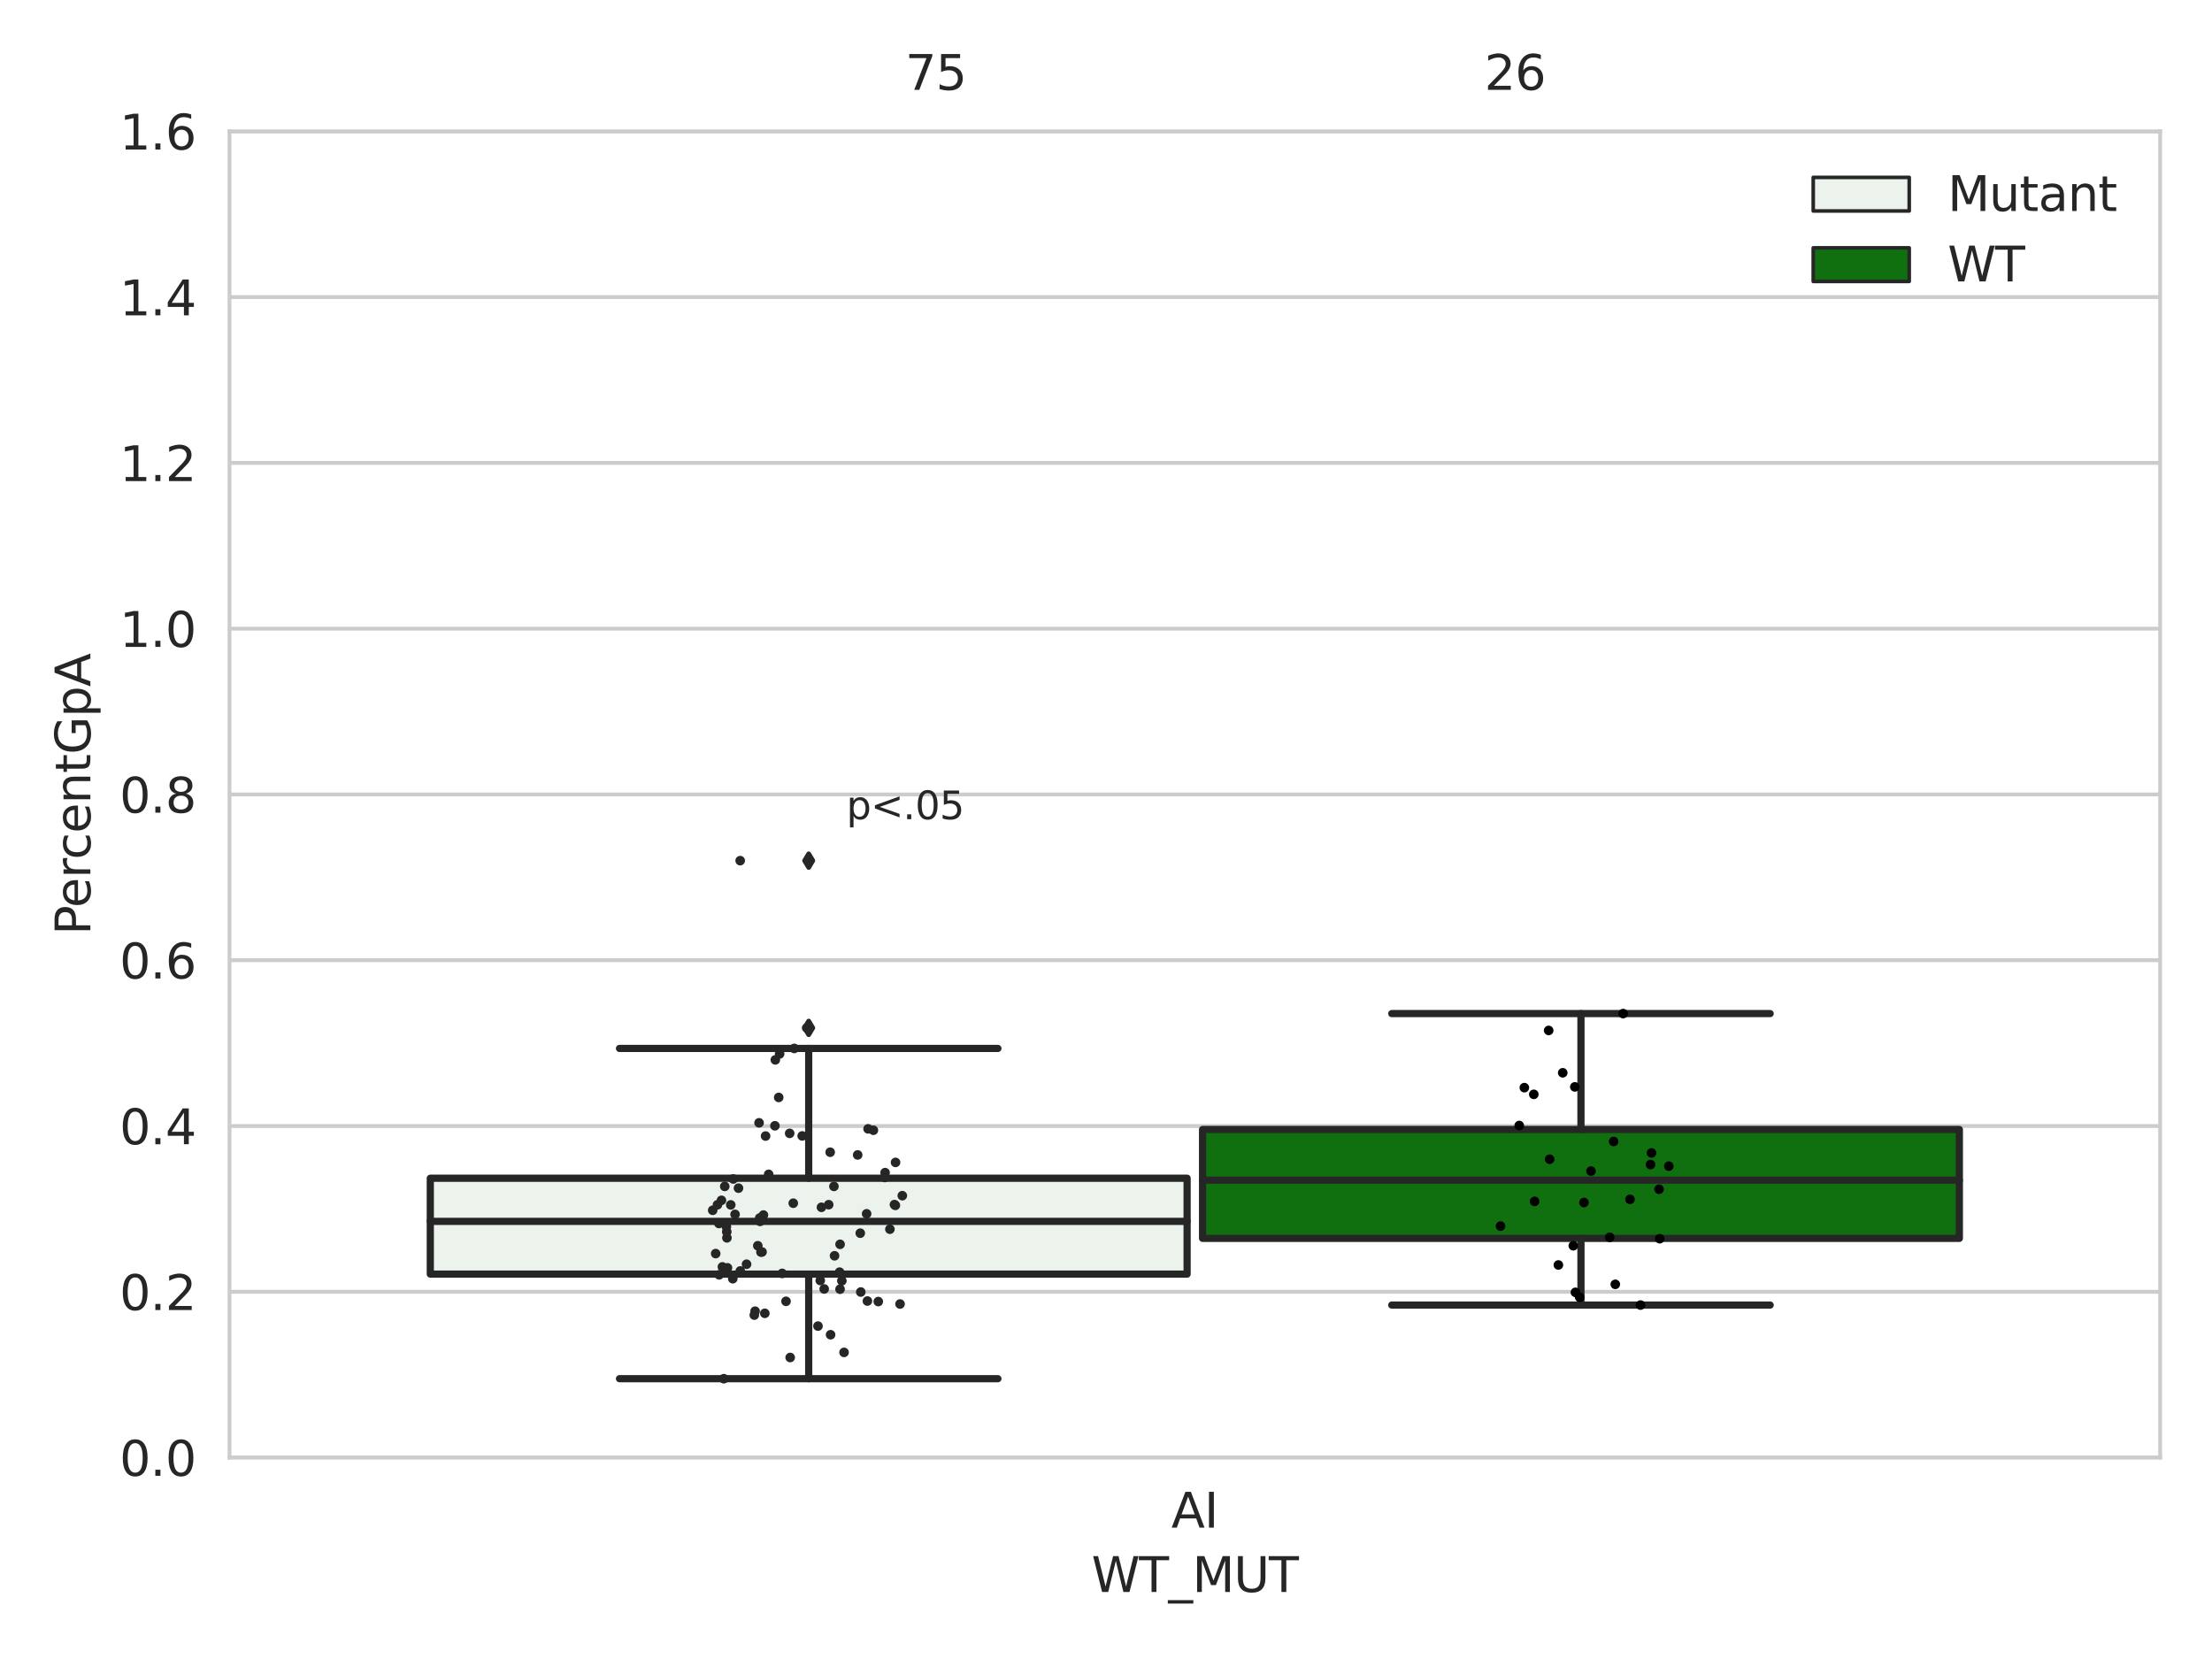 <?xml version="1.0" encoding="utf-8" standalone="no"?>
<!DOCTYPE svg PUBLIC "-//W3C//DTD SVG 1.1//EN"
  "http://www.w3.org/Graphics/SVG/1.1/DTD/svg11.dtd">
<svg xmlns:xlink="http://www.w3.org/1999/xlink" width="460.8pt" height="345.6pt" viewBox="0 0 460.8 345.6" xmlns="http://www.w3.org/2000/svg" version="1.1">
 <defs>
  <style type="text/css">*{stroke-linejoin: round; stroke-linecap: butt}</style>
 </defs>
 <g id="figure_1">
  <g id="patch_1">
   <path d="M 0 345.6 
L 460.8 345.6 
L 460.8 0 
L 0 0 
z
" style="fill: #ffffff"/>
  </g>
  <g id="axes_1">
   <g id="patch_2">
    <path d="M 47.81 303.64 
L 450 303.64 
L 450 27.354 
L 47.81 27.354 
z
" style="fill: #ffffff"/>
   </g>
   <g id="matplotlib.axis_1">
    <g id="xtick_1">
     <g id="text_1">
      <!-- AI -->
      <g style="fill: #262626" transform="translate(244.01 318.238)scale(0.1 -0.1)">
       <defs>
        <path id="DejaVuSans-41" d="M 2188 4044 
L 1331 1722 
L 3047 1722 
L 2188 4044 
z
M 1831 4666 
L 2547 4666 
L 4325 0 
L 3669 0 
L 3244 1197 
L 1141 1197 
L 716 0 
L 50 0 
L 1831 4666 
z
" transform="scale(0.016)"/>
        <path id="DejaVuSans-49" d="M 628 4666 
L 1259 4666 
L 1259 0 
L 628 0 
L 628 4666 
z
" transform="scale(0.016)"/>
       </defs>
       <use xlink:href="#DejaVuSans-41"/>
       <use xlink:href="#DejaVuSans-49" x="68.408"/>
      </g>
     </g>
    </g>
    <g id="text_2">
     <!-- WT_MUT -->
     <g style="fill: #262626" transform="translate(227.38 331.638)scale(0.1 -0.1)">
      <defs>
       <path id="DejaVuSans-57" d="M 213 4666 
L 850 4666 
L 1831 722 
L 2809 4666 
L 3519 4666 
L 4500 722 
L 5478 4666 
L 6119 4666 
L 4947 0 
L 4153 0 
L 3169 4050 
L 2175 0 
L 1381 0 
L 213 4666 
z
" transform="scale(0.016)"/>
       <path id="DejaVuSans-54" d="M -19 4666 
L 3928 4666 
L 3928 4134 
L 2272 4134 
L 2272 0 
L 1638 0 
L 1638 4134 
L -19 4134 
L -19 4666 
z
" transform="scale(0.016)"/>
       <path id="DejaVuSans-5f" d="M 3263 -1063 
L 3263 -1509 
L -63 -1509 
L -63 -1063 
L 3263 -1063 
z
" transform="scale(0.016)"/>
       <path id="DejaVuSans-4d" d="M 628 4666 
L 1569 4666 
L 2759 1491 
L 3956 4666 
L 4897 4666 
L 4897 0 
L 4281 0 
L 4281 4097 
L 3078 897 
L 2444 897 
L 1241 4097 
L 1241 0 
L 628 0 
L 628 4666 
z
" transform="scale(0.016)"/>
       <path id="DejaVuSans-55" d="M 556 4666 
L 1191 4666 
L 1191 1831 
Q 1191 1081 1462 751 
Q 1734 422 2344 422 
Q 2950 422 3222 751 
Q 3494 1081 3494 1831 
L 3494 4666 
L 4128 4666 
L 4128 1753 
Q 4128 841 3676 375 
Q 3225 -91 2344 -91 
Q 1459 -91 1007 375 
Q 556 841 556 1753 
L 556 4666 
z
" transform="scale(0.016)"/>
      </defs>
      <use xlink:href="#DejaVuSans-57"/>
      <use xlink:href="#DejaVuSans-54" x="98.877"/>
      <use xlink:href="#DejaVuSans-5f" x="159.961"/>
      <use xlink:href="#DejaVuSans-4d" x="209.961"/>
      <use xlink:href="#DejaVuSans-55" x="296.24"/>
      <use xlink:href="#DejaVuSans-54" x="369.434"/>
     </g>
    </g>
   </g>
   <g id="matplotlib.axis_2">
    <g id="ytick_1">
     <g id="line2d_1">
      <path d="M 47.81 303.64 
L 450 303.64 
" clip-path="url(#p766036602e)" style="fill: none; stroke: #cccccc; stroke-width: 0.8; stroke-linecap: round"/>
     </g>
     <g id="text_3">
      <!-- 0.0 -->
      <g style="fill: #262626" transform="translate(24.907 307.439)scale(0.1 -0.1)">
       <defs>
        <path id="DejaVuSans-30" d="M 2034 4250 
Q 1547 4250 1301 3770 
Q 1056 3291 1056 2328 
Q 1056 1369 1301 889 
Q 1547 409 2034 409 
Q 2525 409 2770 889 
Q 3016 1369 3016 2328 
Q 3016 3291 2770 3770 
Q 2525 4250 2034 4250 
z
M 2034 4750 
Q 2819 4750 3233 4129 
Q 3647 3509 3647 2328 
Q 3647 1150 3233 529 
Q 2819 -91 2034 -91 
Q 1250 -91 836 529 
Q 422 1150 422 2328 
Q 422 3509 836 4129 
Q 1250 4750 2034 4750 
z
" transform="scale(0.016)"/>
        <path id="DejaVuSans-2e" d="M 684 794 
L 1344 794 
L 1344 0 
L 684 0 
L 684 794 
z
" transform="scale(0.016)"/>
       </defs>
       <use xlink:href="#DejaVuSans-30"/>
       <use xlink:href="#DejaVuSans-2e" x="63.623"/>
       <use xlink:href="#DejaVuSans-30" x="95.41"/>
      </g>
     </g>
    </g>
    <g id="ytick_2">
     <g id="line2d_2">
      <path d="M 47.81 269.104 
L 450 269.104 
" clip-path="url(#p766036602e)" style="fill: none; stroke: #cccccc; stroke-width: 0.8; stroke-linecap: round"/>
     </g>
     <g id="text_4">
      <!-- 0.2 -->
      <g style="fill: #262626" transform="translate(24.907 272.903)scale(0.1 -0.1)">
       <defs>
        <path id="DejaVuSans-32" d="M 1228 531 
L 3431 531 
L 3431 0 
L 469 0 
L 469 531 
Q 828 903 1448 1529 
Q 2069 2156 2228 2338 
Q 2531 2678 2651 2914 
Q 2772 3150 2772 3378 
Q 2772 3750 2511 3984 
Q 2250 4219 1831 4219 
Q 1534 4219 1204 4116 
Q 875 4013 500 3803 
L 500 4441 
Q 881 4594 1212 4672 
Q 1544 4750 1819 4750 
Q 2544 4750 2975 4387 
Q 3406 4025 3406 3419 
Q 3406 3131 3298 2873 
Q 3191 2616 2906 2266 
Q 2828 2175 2409 1742 
Q 1991 1309 1228 531 
z
" transform="scale(0.016)"/>
       </defs>
       <use xlink:href="#DejaVuSans-30"/>
       <use xlink:href="#DejaVuSans-2e" x="63.623"/>
       <use xlink:href="#DejaVuSans-32" x="95.41"/>
      </g>
     </g>
    </g>
    <g id="ytick_3">
     <g id="line2d_3">
      <path d="M 47.81 234.568 
L 450 234.568 
" clip-path="url(#p766036602e)" style="fill: none; stroke: #cccccc; stroke-width: 0.8; stroke-linecap: round"/>
     </g>
     <g id="text_5">
      <!-- 0.4 -->
      <g style="fill: #262626" transform="translate(24.907 238.368)scale(0.1 -0.1)">
       <defs>
        <path id="DejaVuSans-34" d="M 2419 4116 
L 825 1625 
L 2419 1625 
L 2419 4116 
z
M 2253 4666 
L 3047 4666 
L 3047 1625 
L 3713 1625 
L 3713 1100 
L 3047 1100 
L 3047 0 
L 2419 0 
L 2419 1100 
L 313 1100 
L 313 1709 
L 2253 4666 
z
" transform="scale(0.016)"/>
       </defs>
       <use xlink:href="#DejaVuSans-30"/>
       <use xlink:href="#DejaVuSans-2e" x="63.623"/>
       <use xlink:href="#DejaVuSans-34" x="95.41"/>
      </g>
     </g>
    </g>
    <g id="ytick_4">
     <g id="line2d_4">
      <path d="M 47.81 200.033 
L 450 200.033 
" clip-path="url(#p766036602e)" style="fill: none; stroke: #cccccc; stroke-width: 0.8; stroke-linecap: round"/>
     </g>
     <g id="text_6">
      <!-- 0.6 -->
      <g style="fill: #262626" transform="translate(24.907 203.832)scale(0.1 -0.1)">
       <defs>
        <path id="DejaVuSans-36" d="M 2113 2584 
Q 1688 2584 1439 2293 
Q 1191 2003 1191 1497 
Q 1191 994 1439 701 
Q 1688 409 2113 409 
Q 2538 409 2786 701 
Q 3034 994 3034 1497 
Q 3034 2003 2786 2293 
Q 2538 2584 2113 2584 
z
M 3366 4563 
L 3366 3988 
Q 3128 4100 2886 4159 
Q 2644 4219 2406 4219 
Q 1781 4219 1451 3797 
Q 1122 3375 1075 2522 
Q 1259 2794 1537 2939 
Q 1816 3084 2150 3084 
Q 2853 3084 3261 2657 
Q 3669 2231 3669 1497 
Q 3669 778 3244 343 
Q 2819 -91 2113 -91 
Q 1303 -91 875 529 
Q 447 1150 447 2328 
Q 447 3434 972 4092 
Q 1497 4750 2381 4750 
Q 2619 4750 2861 4703 
Q 3103 4656 3366 4563 
z
" transform="scale(0.016)"/>
       </defs>
       <use xlink:href="#DejaVuSans-30"/>
       <use xlink:href="#DejaVuSans-2e" x="63.623"/>
       <use xlink:href="#DejaVuSans-36" x="95.41"/>
      </g>
     </g>
    </g>
    <g id="ytick_5">
     <g id="line2d_5">
      <path d="M 47.81 165.497 
L 450 165.497 
" clip-path="url(#p766036602e)" style="fill: none; stroke: #cccccc; stroke-width: 0.8; stroke-linecap: round"/>
     </g>
     <g id="text_7">
      <!-- 0.8 -->
      <g style="fill: #262626" transform="translate(24.907 169.296)scale(0.1 -0.1)">
       <defs>
        <path id="DejaVuSans-38" d="M 2034 2216 
Q 1584 2216 1326 1975 
Q 1069 1734 1069 1313 
Q 1069 891 1326 650 
Q 1584 409 2034 409 
Q 2484 409 2743 651 
Q 3003 894 3003 1313 
Q 3003 1734 2745 1975 
Q 2488 2216 2034 2216 
z
M 1403 2484 
Q 997 2584 770 2862 
Q 544 3141 544 3541 
Q 544 4100 942 4425 
Q 1341 4750 2034 4750 
Q 2731 4750 3128 4425 
Q 3525 4100 3525 3541 
Q 3525 3141 3298 2862 
Q 3072 2584 2669 2484 
Q 3125 2378 3379 2068 
Q 3634 1759 3634 1313 
Q 3634 634 3220 271 
Q 2806 -91 2034 -91 
Q 1263 -91 848 271 
Q 434 634 434 1313 
Q 434 1759 690 2068 
Q 947 2378 1403 2484 
z
M 1172 3481 
Q 1172 3119 1398 2916 
Q 1625 2713 2034 2713 
Q 2441 2713 2670 2916 
Q 2900 3119 2900 3481 
Q 2900 3844 2670 4047 
Q 2441 4250 2034 4250 
Q 1625 4250 1398 4047 
Q 1172 3844 1172 3481 
z
" transform="scale(0.016)"/>
       </defs>
       <use xlink:href="#DejaVuSans-30"/>
       <use xlink:href="#DejaVuSans-2e" x="63.623"/>
       <use xlink:href="#DejaVuSans-38" x="95.41"/>
      </g>
     </g>
    </g>
    <g id="ytick_6">
     <g id="line2d_6">
      <path d="M 47.81 130.961 
L 450 130.961 
" clip-path="url(#p766036602e)" style="fill: none; stroke: #cccccc; stroke-width: 0.8; stroke-linecap: round"/>
     </g>
     <g id="text_8">
      <!-- 1.0 -->
      <g style="fill: #262626" transform="translate(24.907 134.76)scale(0.1 -0.1)">
       <defs>
        <path id="DejaVuSans-31" d="M 794 531 
L 1825 531 
L 1825 4091 
L 703 3866 
L 703 4441 
L 1819 4666 
L 2450 4666 
L 2450 531 
L 3481 531 
L 3481 0 
L 794 0 
L 794 531 
z
" transform="scale(0.016)"/>
       </defs>
       <use xlink:href="#DejaVuSans-31"/>
       <use xlink:href="#DejaVuSans-2e" x="63.623"/>
       <use xlink:href="#DejaVuSans-30" x="95.41"/>
      </g>
     </g>
    </g>
    <g id="ytick_7">
     <g id="line2d_7">
      <path d="M 47.81 96.425 
L 450 96.425 
" clip-path="url(#p766036602e)" style="fill: none; stroke: #cccccc; stroke-width: 0.8; stroke-linecap: round"/>
     </g>
     <g id="text_9">
      <!-- 1.2 -->
      <g style="fill: #262626" transform="translate(24.907 100.225)scale(0.1 -0.1)">
       <use xlink:href="#DejaVuSans-31"/>
       <use xlink:href="#DejaVuSans-2e" x="63.623"/>
       <use xlink:href="#DejaVuSans-32" x="95.41"/>
      </g>
     </g>
    </g>
    <g id="ytick_8">
     <g id="line2d_8">
      <path d="M 47.81 61.89 
L 450 61.89 
" clip-path="url(#p766036602e)" style="fill: none; stroke: #cccccc; stroke-width: 0.8; stroke-linecap: round"/>
     </g>
     <g id="text_10">
      <!-- 1.4 -->
      <g style="fill: #262626" transform="translate(24.907 65.689)scale(0.1 -0.1)">
       <use xlink:href="#DejaVuSans-31"/>
       <use xlink:href="#DejaVuSans-2e" x="63.623"/>
       <use xlink:href="#DejaVuSans-34" x="95.41"/>
      </g>
     </g>
    </g>
    <g id="ytick_9">
     <g id="line2d_9">
      <path d="M 47.81 27.354 
L 450 27.354 
" clip-path="url(#p766036602e)" style="fill: none; stroke: #cccccc; stroke-width: 0.8; stroke-linecap: round"/>
     </g>
     <g id="text_11">
      <!-- 1.6 -->
      <g style="fill: #262626" transform="translate(24.907 31.153)scale(0.1 -0.1)">
       <use xlink:href="#DejaVuSans-31"/>
       <use xlink:href="#DejaVuSans-2e" x="63.623"/>
       <use xlink:href="#DejaVuSans-36" x="95.41"/>
      </g>
     </g>
    </g>
    <g id="text_12">
     <!-- PercentGpA -->
     <g style="fill: #262626" transform="translate(18.827 194.774)rotate(-90)scale(0.1 -0.1)">
      <defs>
       <path id="DejaVuSans-50" d="M 1259 4147 
L 1259 2394 
L 2053 2394 
Q 2494 2394 2734 2622 
Q 2975 2850 2975 3272 
Q 2975 3691 2734 3919 
Q 2494 4147 2053 4147 
L 1259 4147 
z
M 628 4666 
L 2053 4666 
Q 2838 4666 3239 4311 
Q 3641 3956 3641 3272 
Q 3641 2581 3239 2228 
Q 2838 1875 2053 1875 
L 1259 1875 
L 1259 0 
L 628 0 
L 628 4666 
z
" transform="scale(0.016)"/>
       <path id="DejaVuSans-65" d="M 3597 1894 
L 3597 1613 
L 953 1613 
Q 991 1019 1311 708 
Q 1631 397 2203 397 
Q 2534 397 2845 478 
Q 3156 559 3463 722 
L 3463 178 
Q 3153 47 2828 -22 
Q 2503 -91 2169 -91 
Q 1331 -91 842 396 
Q 353 884 353 1716 
Q 353 2575 817 3079 
Q 1281 3584 2069 3584 
Q 2775 3584 3186 3129 
Q 3597 2675 3597 1894 
z
M 3022 2063 
Q 3016 2534 2758 2815 
Q 2500 3097 2075 3097 
Q 1594 3097 1305 2825 
Q 1016 2553 972 2059 
L 3022 2063 
z
" transform="scale(0.016)"/>
       <path id="DejaVuSans-72" d="M 2631 2963 
Q 2534 3019 2420 3045 
Q 2306 3072 2169 3072 
Q 1681 3072 1420 2755 
Q 1159 2438 1159 1844 
L 1159 0 
L 581 0 
L 581 3500 
L 1159 3500 
L 1159 2956 
Q 1341 3275 1631 3429 
Q 1922 3584 2338 3584 
Q 2397 3584 2469 3576 
Q 2541 3569 2628 3553 
L 2631 2963 
z
" transform="scale(0.016)"/>
       <path id="DejaVuSans-63" d="M 3122 3366 
L 3122 2828 
Q 2878 2963 2633 3030 
Q 2388 3097 2138 3097 
Q 1578 3097 1268 2742 
Q 959 2388 959 1747 
Q 959 1106 1268 751 
Q 1578 397 2138 397 
Q 2388 397 2633 464 
Q 2878 531 3122 666 
L 3122 134 
Q 2881 22 2623 -34 
Q 2366 -91 2075 -91 
Q 1284 -91 818 406 
Q 353 903 353 1747 
Q 353 2603 823 3093 
Q 1294 3584 2113 3584 
Q 2378 3584 2631 3529 
Q 2884 3475 3122 3366 
z
" transform="scale(0.016)"/>
       <path id="DejaVuSans-6e" d="M 3513 2113 
L 3513 0 
L 2938 0 
L 2938 2094 
Q 2938 2591 2744 2837 
Q 2550 3084 2163 3084 
Q 1697 3084 1428 2787 
Q 1159 2491 1159 1978 
L 1159 0 
L 581 0 
L 581 3500 
L 1159 3500 
L 1159 2956 
Q 1366 3272 1645 3428 
Q 1925 3584 2291 3584 
Q 2894 3584 3203 3211 
Q 3513 2838 3513 2113 
z
" transform="scale(0.016)"/>
       <path id="DejaVuSans-74" d="M 1172 4494 
L 1172 3500 
L 2356 3500 
L 2356 3053 
L 1172 3053 
L 1172 1153 
Q 1172 725 1289 603 
Q 1406 481 1766 481 
L 2356 481 
L 2356 0 
L 1766 0 
Q 1100 0 847 248 
Q 594 497 594 1153 
L 594 3053 
L 172 3053 
L 172 3500 
L 594 3500 
L 594 4494 
L 1172 4494 
z
" transform="scale(0.016)"/>
       <path id="DejaVuSans-47" d="M 3809 666 
L 3809 1919 
L 2778 1919 
L 2778 2438 
L 4434 2438 
L 4434 434 
Q 4069 175 3628 42 
Q 3188 -91 2688 -91 
Q 1594 -91 976 548 
Q 359 1188 359 2328 
Q 359 3472 976 4111 
Q 1594 4750 2688 4750 
Q 3144 4750 3555 4637 
Q 3966 4525 4313 4306 
L 4313 3634 
Q 3963 3931 3569 4081 
Q 3175 4231 2741 4231 
Q 1884 4231 1454 3753 
Q 1025 3275 1025 2328 
Q 1025 1384 1454 906 
Q 1884 428 2741 428 
Q 3075 428 3337 486 
Q 3600 544 3809 666 
z
" transform="scale(0.016)"/>
       <path id="DejaVuSans-70" d="M 1159 525 
L 1159 -1331 
L 581 -1331 
L 581 3500 
L 1159 3500 
L 1159 2969 
Q 1341 3281 1617 3432 
Q 1894 3584 2278 3584 
Q 2916 3584 3314 3078 
Q 3713 2572 3713 1747 
Q 3713 922 3314 415 
Q 2916 -91 2278 -91 
Q 1894 -91 1617 61 
Q 1341 213 1159 525 
z
M 3116 1747 
Q 3116 2381 2855 2742 
Q 2594 3103 2138 3103 
Q 1681 3103 1420 2742 
Q 1159 2381 1159 1747 
Q 1159 1113 1420 752 
Q 1681 391 2138 391 
Q 2594 391 2855 752 
Q 3116 1113 3116 1747 
z
" transform="scale(0.016)"/>
      </defs>
      <use xlink:href="#DejaVuSans-50"/>
      <use xlink:href="#DejaVuSans-65" x="56.678"/>
      <use xlink:href="#DejaVuSans-72" x="118.201"/>
      <use xlink:href="#DejaVuSans-63" x="157.064"/>
      <use xlink:href="#DejaVuSans-65" x="212.045"/>
      <use xlink:href="#DejaVuSans-6e" x="273.568"/>
      <use xlink:href="#DejaVuSans-74" x="336.947"/>
      <use xlink:href="#DejaVuSans-47" x="376.156"/>
      <use xlink:href="#DejaVuSans-70" x="453.646"/>
      <use xlink:href="#DejaVuSans-41" x="517.123"/>
     </g>
    </g>
   </g>
   <g id="patch_3">
    <path d="M 89.638 265.419 
L 247.296 265.419 
L 247.296 245.447 
L 89.638 245.447 
L 89.638 265.419 
z
" clip-path="url(#p766036602e)" style="fill: #ecf2ec; stroke: #262626; stroke-width: 1.5; stroke-linejoin: miter"/>
   </g>
   <g id="patch_4">
    <path d="M 250.514 257.974 
L 408.172 257.974 
L 408.172 235.296 
L 250.514 235.296 
L 250.514 257.974 
z
" clip-path="url(#p766036602e)" style="fill: #107010; stroke: #262626; stroke-width: 1.5; stroke-linejoin: miter"/>
   </g>
   <g id="patch_5">
    <path d="M 248.905 303.64 
L 248.905 303.64 
L 248.905 303.64 
L 248.905 303.64 
z
" clip-path="url(#p766036602e)" style="fill: #ecf2ec; stroke: #262626; stroke-width: 0.75; stroke-linejoin: miter"/>
   </g>
   <g id="patch_6">
    <path d="M 248.905 303.64 
L 248.905 303.64 
L 248.905 303.64 
L 248.905 303.64 
z
" clip-path="url(#p766036602e)" style="fill: #107010; stroke: #262626; stroke-width: 0.75; stroke-linejoin: miter"/>
   </g>
   <g id="PathCollection_1"/>
   <g id="PathCollection_2"/>
   <g id="line2d_10">
    <path d="M 168.467 265.419 
L 168.467 287.209 
" clip-path="url(#p766036602e)" style="fill: none; stroke: #262626; stroke-width: 1.5; stroke-linecap: round"/>
   </g>
   <g id="line2d_11">
    <path d="M 168.467 245.447 
L 168.467 218.409 
" clip-path="url(#p766036602e)" style="fill: none; stroke: #262626; stroke-width: 1.5; stroke-linecap: round"/>
   </g>
   <g id="line2d_12">
    <path d="M 129.052 287.209 
L 207.882 287.209 
" clip-path="url(#p766036602e)" style="fill: none; stroke: #262626; stroke-width: 1.5; stroke-linecap: round"/>
   </g>
   <g id="line2d_13">
    <path d="M 129.052 218.409 
L 207.882 218.409 
" clip-path="url(#p766036602e)" style="fill: none; stroke: #262626; stroke-width: 1.5; stroke-linecap: round"/>
   </g>
   <g id="line2d_14">
    <defs>
     <path id="m27825ac399" d="M -0 1.414 
L 0.849 0 
L 0 -1.414 
L -0.849 -0 
z
" style="stroke: #262626; stroke-linejoin: miter"/>
    </defs>
    <g clip-path="url(#p766036602e)">
     <use xlink:href="#m27825ac399" x="168.467" y="179.288" style="fill: #262626; stroke: #262626; stroke-linejoin: miter"/>
     <use xlink:href="#m27825ac399" x="168.467" y="214.13" style="fill: #262626; stroke: #262626; stroke-linejoin: miter"/>
    </g>
   </g>
   <g id="line2d_15">
    <path d="M 329.343 257.974 
L 329.343 271.868 
" clip-path="url(#p766036602e)" style="fill: none; stroke: #262626; stroke-width: 1.5; stroke-linecap: round"/>
   </g>
   <g id="line2d_16">
    <path d="M 329.343 235.296 
L 329.343 211.15 
" clip-path="url(#p766036602e)" style="fill: none; stroke: #262626; stroke-width: 1.5; stroke-linecap: round"/>
   </g>
   <g id="line2d_17">
    <path d="M 289.928 271.868 
L 368.758 271.868 
" clip-path="url(#p766036602e)" style="fill: none; stroke: #262626; stroke-width: 1.5; stroke-linecap: round"/>
   </g>
   <g id="line2d_18">
    <path d="M 289.928 211.15 
L 368.758 211.15 
" clip-path="url(#p766036602e)" style="fill: none; stroke: #262626; stroke-width: 1.5; stroke-linecap: round"/>
   </g>
   <g id="line2d_19"/>
   <g id="line2d_20">
    <path d="M 89.638 254.434 
L 247.296 254.434 
" clip-path="url(#p766036602e)" style="fill: none; stroke: #262626; stroke-width: 1.5; stroke-linecap: round"/>
   </g>
   <g id="line2d_21">
    <path d="M 250.514 245.848 
L 408.172 245.848 
" clip-path="url(#p766036602e)" style="fill: none; stroke: #262626; stroke-width: 1.5; stroke-linecap: round"/>
   </g>
   <g id="patch_7">
    <path d="M 47.81 303.64 
L 47.81 27.354 
" style="fill: none; stroke: #cccccc; stroke-width: 0.8; stroke-linejoin: miter; stroke-linecap: square"/>
   </g>
   <g id="patch_8">
    <path d="M 450 303.64 
L 450 27.354 
" style="fill: none; stroke: #cccccc; stroke-width: 0.8; stroke-linejoin: miter; stroke-linecap: square"/>
   </g>
   <g id="patch_9">
    <path d="M 47.81 303.64 
L 450 303.64 
" style="fill: none; stroke: #cccccc; stroke-width: 0.8; stroke-linejoin: miter; stroke-linecap: square"/>
   </g>
   <g id="patch_10">
    <path d="M 47.81 27.354 
L 450 27.354 
" style="fill: none; stroke: #cccccc; stroke-width: 0.8; stroke-linejoin: miter; stroke-linecap: square"/>
   </g>
   <g id="PathCollection_3">
    <defs>
     <path id="C0_0_404dff2600" d="M 0 1 
C 0.265 1 0.52 0.895 0.707 0.707 
C 0.895 0.52 1 0.265 1 -0 
C 1 -0.265 0.895 -0.52 0.707 -0.707 
C 0.52 -0.895 0.265 -1 0 -1 
C -0.265 -1 -0.52 -0.895 -0.707 -0.707 
C -0.895 -0.52 -1 -0.265 -1 0 
C -1 0.265 -0.895 0.52 -0.707 0.707 
C -0.52 0.895 -0.265 1 0 1 
z
"/>
    </defs>
    <g clip-path="url(#p766036602e)">
     <use xlink:href="#C0_0_404dff2600" x="173.726" y="247.147" style="fill: #262626"/>
    </g>
    <g clip-path="url(#p766036602e)">
     <use xlink:href="#C0_0_404dff2600" x="184.38" y="244.284" style="fill: #262626"/>
    </g>
    <g clip-path="url(#p766036602e)">
     <use xlink:href="#C0_0_404dff2600" x="151.397" y="256.61" style="fill: #262626"/>
    </g>
    <g clip-path="url(#p766036602e)">
     <use xlink:href="#C0_0_404dff2600" x="187.494" y="271.65" style="fill: #262626"/>
    </g>
    <g clip-path="url(#p766036602e)">
     <use xlink:href="#C0_0_404dff2600" x="157.3" y="273.145" style="fill: #262626"/>
    </g>
    <g clip-path="url(#p766036602e)">
     <use xlink:href="#C0_0_404dff2600" x="171.122" y="251.504" style="fill: #262626"/>
    </g>
    <g clip-path="url(#p766036602e)">
     <use xlink:href="#C0_0_404dff2600" x="186.522" y="251.099" style="fill: #262626"/>
    </g>
    <g clip-path="url(#p766036602e)">
     <use xlink:href="#C0_0_404dff2600" x="171.693" y="268.514" style="fill: #262626"/>
    </g>
    <g clip-path="url(#p766036602e)">
     <use xlink:href="#C0_0_404dff2600" x="148.471" y="252.123" style="fill: #262626"/>
    </g>
    <g clip-path="url(#p766036602e)">
     <use xlink:href="#C0_0_404dff2600" x="158.26" y="253.74" style="fill: #262626"/>
    </g>
    <g clip-path="url(#p766036602e)">
     <use xlink:href="#C0_0_404dff2600" x="154.195" y="179.288" style="fill: #262626"/>
    </g>
    <g clip-path="url(#p766036602e)">
     <use xlink:href="#C0_0_404dff2600" x="162.413" y="219.545" style="fill: #262626"/>
    </g>
    <g clip-path="url(#p766036602e)">
     <use xlink:href="#C0_0_404dff2600" x="186.331" y="250.941" style="fill: #262626"/>
    </g>
    <g clip-path="url(#p766036602e)">
     <use xlink:href="#C0_0_404dff2600" x="180.533" y="252.856" style="fill: #262626"/>
    </g>
    <g clip-path="url(#p766036602e)">
     <use xlink:href="#C0_0_404dff2600" x="151.319" y="255.528" style="fill: #262626"/>
    </g>
    <g clip-path="url(#p766036602e)">
     <use xlink:href="#C0_0_404dff2600" x="187.97" y="249.081" style="fill: #262626"/>
    </g>
    <g clip-path="url(#p766036602e)">
     <use xlink:href="#C0_0_404dff2600" x="173.027" y="278.049" style="fill: #262626"/>
    </g>
    <g clip-path="url(#p766036602e)">
     <use xlink:href="#C0_0_404dff2600" x="153.842" y="247.514" style="fill: #262626"/>
    </g>
    <g clip-path="url(#p766036602e)">
     <use xlink:href="#C0_0_404dff2600" x="172.941" y="240.03" style="fill: #262626"/>
    </g>
    <g clip-path="url(#p766036602e)">
     <use xlink:href="#C0_0_404dff2600" x="159.484" y="236.657" style="fill: #262626"/>
    </g>
    <g clip-path="url(#p766036602e)">
     <use xlink:href="#C0_0_404dff2600" x="159.325" y="273.591" style="fill: #262626"/>
    </g>
    <g clip-path="url(#p766036602e)">
     <use xlink:href="#C0_0_404dff2600" x="175.005" y="259.213" style="fill: #262626"/>
    </g>
    <g clip-path="url(#p766036602e)">
     <use xlink:href="#C0_0_404dff2600" x="182.961" y="271.14" style="fill: #262626"/>
    </g>
    <g clip-path="url(#p766036602e)">
     <use xlink:href="#C0_0_404dff2600" x="181.943" y="235.45" style="fill: #262626"/>
    </g>
    <g clip-path="url(#p766036602e)">
     <use xlink:href="#C0_0_404dff2600" x="186.557" y="242.15" style="fill: #262626"/>
    </g>
    <g clip-path="url(#p766036602e)">
     <use xlink:href="#C0_0_404dff2600" x="180.84" y="235.161" style="fill: #262626"/>
    </g>
    <g clip-path="url(#p766036602e)">
     <use xlink:href="#C0_0_404dff2600" x="161.518" y="220.79" style="fill: #262626"/>
    </g>
    <g clip-path="url(#p766036602e)">
     <use xlink:href="#C0_0_404dff2600" x="163.742" y="271.086" style="fill: #262626"/>
    </g>
    <g clip-path="url(#p766036602e)">
     <use xlink:href="#C0_0_404dff2600" x="164.608" y="282.791" style="fill: #262626"/>
    </g>
    <g clip-path="url(#p766036602e)">
     <use xlink:href="#C0_0_404dff2600" x="161.43" y="234.523" style="fill: #262626"/>
    </g>
    <g clip-path="url(#p766036602e)">
     <use xlink:href="#C0_0_404dff2600" x="149.089" y="261.147" style="fill: #262626"/>
    </g>
    <g clip-path="url(#p766036602e)">
     <use xlink:href="#C0_0_404dff2600" x="152.755" y="245.601" style="fill: #262626"/>
    </g>
    <g clip-path="url(#p766036602e)">
     <use xlink:href="#C0_0_404dff2600" x="173.851" y="261.603" style="fill: #262626"/>
    </g>
    <g clip-path="url(#p766036602e)">
     <use xlink:href="#C0_0_404dff2600" x="184.338" y="245.293" style="fill: #262626"/>
    </g>
    <g clip-path="url(#p766036602e)">
     <use xlink:href="#C0_0_404dff2600" x="149.811" y="265.566" style="fill: #262626"/>
    </g>
    <g clip-path="url(#p766036602e)">
     <use xlink:href="#C0_0_404dff2600" x="170.402" y="276.247" style="fill: #262626"/>
    </g>
    <g clip-path="url(#p766036602e)">
     <use xlink:href="#C0_0_404dff2600" x="165.451" y="218.409" style="fill: #262626"/>
    </g>
    <g clip-path="url(#p766036602e)">
     <use xlink:href="#C0_0_404dff2600" x="174.902" y="265.01" style="fill: #262626"/>
    </g>
    <g clip-path="url(#p766036602e)">
     <use xlink:href="#C0_0_404dff2600" x="179.209" y="256.893" style="fill: #262626"/>
    </g>
    <g clip-path="url(#p766036602e)">
     <use xlink:href="#C0_0_404dff2600" x="180.696" y="271.027" style="fill: #262626"/>
    </g>
    <g clip-path="url(#p766036602e)">
     <use xlink:href="#C0_0_404dff2600" x="185.383" y="256.066" style="fill: #262626"/>
    </g>
    <g clip-path="url(#p766036602e)">
     <use xlink:href="#C0_0_404dff2600" x="157.863" y="259.51" style="fill: #262626"/>
    </g>
    <g clip-path="url(#p766036602e)">
     <use xlink:href="#C0_0_404dff2600" x="175.833" y="281.727" style="fill: #262626"/>
    </g>
    <g clip-path="url(#p766036602e)">
     <use xlink:href="#C0_0_404dff2600" x="155.522" y="263.36" style="fill: #262626"/>
    </g>
    <g clip-path="url(#p766036602e)">
     <use xlink:href="#C0_0_404dff2600" x="150.98" y="247.145" style="fill: #262626"/>
    </g>
    <g clip-path="url(#p766036602e)">
     <use xlink:href="#C0_0_404dff2600" x="178.668" y="240.592" style="fill: #262626"/>
    </g>
    <g clip-path="url(#p766036602e)">
     <use xlink:href="#C0_0_404dff2600" x="149.765" y="254.874" style="fill: #262626"/>
    </g>
    <g clip-path="url(#p766036602e)">
     <use xlink:href="#C0_0_404dff2600" x="157.135" y="273.96" style="fill: #262626"/>
    </g>
    <g clip-path="url(#p766036602e)">
     <use xlink:href="#C0_0_404dff2600" x="152.652" y="266.377" style="fill: #262626"/>
    </g>
    <g clip-path="url(#p766036602e)">
     <use xlink:href="#C0_0_404dff2600" x="152.231" y="250.999" style="fill: #262626"/>
    </g>
    <g clip-path="url(#p766036602e)">
     <use xlink:href="#C0_0_404dff2600" x="175.374" y="266.819" style="fill: #262626"/>
    </g>
    <g clip-path="url(#p766036602e)">
     <use xlink:href="#C0_0_404dff2600" x="150.491" y="263.916" style="fill: #262626"/>
    </g>
    <g clip-path="url(#p766036602e)">
     <use xlink:href="#C0_0_404dff2600" x="165.253" y="250.65" style="fill: #262626"/>
    </g>
    <g clip-path="url(#p766036602e)">
     <use xlink:href="#C0_0_404dff2600" x="164.501" y="236.099" style="fill: #262626"/>
    </g>
    <g clip-path="url(#p766036602e)">
     <use xlink:href="#C0_0_404dff2600" x="158.524" y="260.835" style="fill: #262626"/>
    </g>
    <g clip-path="url(#p766036602e)">
     <use xlink:href="#C0_0_404dff2600" x="162.944" y="265.273" style="fill: #262626"/>
    </g>
    <g clip-path="url(#p766036602e)">
     <use xlink:href="#C0_0_404dff2600" x="172.63" y="250.96" style="fill: #262626"/>
    </g>
    <g clip-path="url(#p766036602e)">
     <use xlink:href="#C0_0_404dff2600" x="150.291" y="250.053" style="fill: #262626"/>
    </g>
    <g clip-path="url(#p766036602e)">
     <use xlink:href="#C0_0_404dff2600" x="162.22" y="228.617" style="fill: #262626"/>
    </g>
    <g clip-path="url(#p766036602e)">
     <use xlink:href="#C0_0_404dff2600" x="154.215" y="264.764" style="fill: #262626"/>
    </g>
    <g clip-path="url(#p766036602e)">
     <use xlink:href="#C0_0_404dff2600" x="179.315" y="269.154" style="fill: #262626"/>
    </g>
    <g clip-path="url(#p766036602e)">
     <use xlink:href="#C0_0_404dff2600" x="151.43" y="257.867" style="fill: #262626"/>
    </g>
    <g clip-path="url(#p766036602e)">
     <use xlink:href="#C0_0_404dff2600" x="158.748" y="260.806" style="fill: #262626"/>
    </g>
    <g clip-path="url(#p766036602e)">
     <use xlink:href="#C0_0_404dff2600" x="151.543" y="264.11" style="fill: #262626"/>
    </g>
    <g clip-path="url(#p766036602e)">
     <use xlink:href="#C0_0_404dff2600" x="168.058" y="214.13" style="fill: #262626"/>
    </g>
    <g clip-path="url(#p766036602e)">
     <use xlink:href="#C0_0_404dff2600" x="158.126" y="233.903" style="fill: #262626"/>
    </g>
    <g clip-path="url(#p766036602e)">
     <use xlink:href="#C0_0_404dff2600" x="167.115" y="236.633" style="fill: #262626"/>
    </g>
    <g clip-path="url(#p766036602e)">
     <use xlink:href="#C0_0_404dff2600" x="159.038" y="253.116" style="fill: #262626"/>
    </g>
    <g clip-path="url(#p766036602e)">
     <use xlink:href="#C0_0_404dff2600" x="160.129" y="244.639" style="fill: #262626"/>
    </g>
    <g clip-path="url(#p766036602e)">
     <use xlink:href="#C0_0_404dff2600" x="150.784" y="287.209" style="fill: #262626"/>
    </g>
    <g clip-path="url(#p766036602e)">
     <use xlink:href="#C0_0_404dff2600" x="170.873" y="266.753" style="fill: #262626"/>
    </g>
    <g clip-path="url(#p766036602e)">
     <use xlink:href="#C0_0_404dff2600" x="158.336" y="254.434" style="fill: #262626"/>
    </g>
    <g clip-path="url(#p766036602e)">
     <use xlink:href="#C0_0_404dff2600" x="149.462" y="250.978" style="fill: #262626"/>
    </g>
    <g clip-path="url(#p766036602e)">
     <use xlink:href="#C0_0_404dff2600" x="153.129" y="252.974" style="fill: #262626"/>
    </g>
    <g clip-path="url(#p766036602e)">
     <use xlink:href="#C0_0_404dff2600" x="174.998" y="268.563" style="fill: #262626"/>
    </g>
   </g>
   <g id="PathCollection_4">
    <defs>
     <path id="C1_0_90e8a6c343" d="M 0 1 
C 0.265 1 0.52 0.895 0.707 0.707 
C 0.895 0.52 1 0.265 1 -0 
C 1 -0.265 0.895 -0.52 0.707 -0.707 
C 0.52 -0.895 0.265 -1 0 -1 
C -0.265 -1 -0.52 -0.895 -0.707 -0.707 
C -0.895 -0.52 -1 -0.265 -1 0 
C -1 0.265 -0.895 0.52 -0.707 0.707 
C -0.52 0.895 -0.265 1 0 1 
z
"/>
    </defs>
    <g clip-path="url(#p766036602e)">
     <use xlink:href="#C1_0_90e8a6c343" x="317.552" y="226.574"/>
    </g>
    <g clip-path="url(#p766036602e)">
     <use xlink:href="#C1_0_90e8a6c343" x="312.588" y="255.421"/>
    </g>
    <g clip-path="url(#p766036602e)">
     <use xlink:href="#C1_0_90e8a6c343" x="336.494" y="267.548"/>
    </g>
    <g clip-path="url(#p766036602e)">
     <use xlink:href="#C1_0_90e8a6c343" x="319.684" y="250.268"/>
    </g>
    <g clip-path="url(#p766036602e)">
     <use xlink:href="#C1_0_90e8a6c343" x="341.748" y="271.868"/>
    </g>
    <g clip-path="url(#p766036602e)">
     <use xlink:href="#C1_0_90e8a6c343" x="339.553" y="249.849"/>
    </g>
    <g clip-path="url(#p766036602e)">
     <use xlink:href="#C1_0_90e8a6c343" x="324.64" y="263.52"/>
    </g>
    <g clip-path="url(#p766036602e)">
     <use xlink:href="#C1_0_90e8a6c343" x="329.081" y="270.253"/>
    </g>
    <g clip-path="url(#p766036602e)">
     <use xlink:href="#C1_0_90e8a6c343" x="322.616" y="214.66"/>
    </g>
    <g clip-path="url(#p766036602e)">
     <use xlink:href="#C1_0_90e8a6c343" x="331.431" y="243.958"/>
    </g>
    <g clip-path="url(#p766036602e)">
     <use xlink:href="#C1_0_90e8a6c343" x="322.816" y="241.493"/>
    </g>
    <g clip-path="url(#p766036602e)">
     <use xlink:href="#C1_0_90e8a6c343" x="319.516" y="227.973"/>
    </g>
    <g clip-path="url(#p766036602e)">
     <use xlink:href="#C1_0_90e8a6c343" x="338.131" y="211.15"/>
    </g>
    <g clip-path="url(#p766036602e)">
     <use xlink:href="#C1_0_90e8a6c343" x="325.546" y="223.482"/>
    </g>
    <g clip-path="url(#p766036602e)">
     <use xlink:href="#C1_0_90e8a6c343" x="328.192" y="269.221"/>
    </g>
    <g clip-path="url(#p766036602e)">
     <use xlink:href="#C1_0_90e8a6c343" x="329.969" y="250.506"/>
    </g>
    <g clip-path="url(#p766036602e)">
     <use xlink:href="#C1_0_90e8a6c343" x="347.642" y="242.932"/>
    </g>
    <g clip-path="url(#p766036602e)">
     <use xlink:href="#C1_0_90e8a6c343" x="345.742" y="258.045"/>
    </g>
    <g clip-path="url(#p766036602e)">
     <use xlink:href="#C1_0_90e8a6c343" x="344.037" y="240.177"/>
    </g>
    <g clip-path="url(#p766036602e)">
     <use xlink:href="#C1_0_90e8a6c343" x="328.065" y="226.417"/>
    </g>
    <g clip-path="url(#p766036602e)">
     <use xlink:href="#C1_0_90e8a6c343" x="316.486" y="234.465"/>
    </g>
    <g clip-path="url(#p766036602e)">
     <use xlink:href="#C1_0_90e8a6c343" x="335.333" y="257.759"/>
    </g>
    <g clip-path="url(#p766036602e)">
     <use xlink:href="#C1_0_90e8a6c343" x="327.749" y="259.509"/>
    </g>
    <g clip-path="url(#p766036602e)">
     <use xlink:href="#C1_0_90e8a6c343" x="343.833" y="242.599"/>
    </g>
    <g clip-path="url(#p766036602e)">
     <use xlink:href="#C1_0_90e8a6c343" x="345.614" y="247.738"/>
    </g>
    <g clip-path="url(#p766036602e)">
     <use xlink:href="#C1_0_90e8a6c343" x="336.148" y="237.789"/>
    </g>
   </g>
   <g id="text_13">
    <!-- 75 -->
    <g style="fill: #262626" transform="translate(188.577 18.72)scale(0.1 -0.1)">
     <defs>
      <path id="DejaVuSans-37" d="M 525 4666 
L 3525 4666 
L 3525 4397 
L 1831 0 
L 1172 0 
L 2766 4134 
L 525 4134 
L 525 4666 
z
" transform="scale(0.016)"/>
      <path id="DejaVuSans-35" d="M 691 4666 
L 3169 4666 
L 3169 4134 
L 1269 4134 
L 1269 2991 
Q 1406 3038 1543 3061 
Q 1681 3084 1819 3084 
Q 2600 3084 3056 2656 
Q 3513 2228 3513 1497 
Q 3513 744 3044 326 
Q 2575 -91 1722 -91 
Q 1428 -91 1123 -41 
Q 819 9 494 109 
L 494 744 
Q 775 591 1075 516 
Q 1375 441 1709 441 
Q 2250 441 2565 725 
Q 2881 1009 2881 1497 
Q 2881 1984 2565 2268 
Q 2250 2553 1709 2553 
Q 1456 2553 1204 2497 
Q 953 2441 691 2322 
L 691 4666 
z
" transform="scale(0.016)"/>
     </defs>
     <use xlink:href="#DejaVuSans-37"/>
     <use xlink:href="#DejaVuSans-35" x="63.623"/>
    </g>
   </g>
   <g id="text_14">
    <!-- p&lt;.05 -->
    <g style="fill: #262626" transform="translate(176.324 170.654)scale(0.08 -0.08)">
     <defs>
      <path id="DejaVuSans-3c" d="M 4684 3150 
L 1459 2003 
L 4684 863 
L 4684 294 
L 678 1747 
L 678 2266 
L 4684 3719 
L 4684 3150 
z
" transform="scale(0.016)"/>
     </defs>
     <use xlink:href="#DejaVuSans-70"/>
     <use xlink:href="#DejaVuSans-3c" x="63.477"/>
     <use xlink:href="#DejaVuSans-2e" x="147.266"/>
     <use xlink:href="#DejaVuSans-30" x="179.053"/>
     <use xlink:href="#DejaVuSans-35" x="242.676"/>
    </g>
   </g>
   <g id="text_15">
    <!-- 26 -->
    <g style="fill: #262626" transform="translate(309.233 18.72)scale(0.1 -0.1)">
     <use xlink:href="#DejaVuSans-32"/>
     <use xlink:href="#DejaVuSans-36" x="63.623"/>
    </g>
   </g>
   <g id="legend_1">
    <g id="patch_11">
     <path d="M 377.728 43.952 
L 397.728 43.952 
L 397.728 36.952 
L 377.728 36.952 
z
" style="fill: #ecf2ec; stroke: #262626; stroke-width: 0.75; stroke-linejoin: miter"/>
    </g>
    <g id="text_16">
     <!-- Mutant -->
     <g style="fill: #262626" transform="translate(405.728 43.952)scale(0.1 -0.1)">
      <defs>
       <path id="DejaVuSans-75" d="M 544 1381 
L 544 3500 
L 1119 3500 
L 1119 1403 
Q 1119 906 1312 657 
Q 1506 409 1894 409 
Q 2359 409 2629 706 
Q 2900 1003 2900 1516 
L 2900 3500 
L 3475 3500 
L 3475 0 
L 2900 0 
L 2900 538 
Q 2691 219 2414 64 
Q 2138 -91 1772 -91 
Q 1169 -91 856 284 
Q 544 659 544 1381 
z
M 1991 3584 
L 1991 3584 
z
" transform="scale(0.016)"/>
       <path id="DejaVuSans-61" d="M 2194 1759 
Q 1497 1759 1228 1600 
Q 959 1441 959 1056 
Q 959 750 1161 570 
Q 1363 391 1709 391 
Q 2188 391 2477 730 
Q 2766 1069 2766 1631 
L 2766 1759 
L 2194 1759 
z
M 3341 1997 
L 3341 0 
L 2766 0 
L 2766 531 
Q 2569 213 2275 61 
Q 1981 -91 1556 -91 
Q 1019 -91 701 211 
Q 384 513 384 1019 
Q 384 1609 779 1909 
Q 1175 2209 1959 2209 
L 2766 2209 
L 2766 2266 
Q 2766 2663 2505 2880 
Q 2244 3097 1772 3097 
Q 1472 3097 1187 3025 
Q 903 2953 641 2809 
L 641 3341 
Q 956 3463 1253 3523 
Q 1550 3584 1831 3584 
Q 2591 3584 2966 3190 
Q 3341 2797 3341 1997 
z
" transform="scale(0.016)"/>
      </defs>
      <use xlink:href="#DejaVuSans-4d"/>
      <use xlink:href="#DejaVuSans-75" x="86.279"/>
      <use xlink:href="#DejaVuSans-74" x="149.658"/>
      <use xlink:href="#DejaVuSans-61" x="188.867"/>
      <use xlink:href="#DejaVuSans-6e" x="250.146"/>
      <use xlink:href="#DejaVuSans-74" x="313.525"/>
     </g>
    </g>
    <g id="patch_12">
     <path d="M 377.728 58.631 
L 397.728 58.631 
L 397.728 51.631 
L 377.728 51.631 
z
" style="fill: #107010; stroke: #262626; stroke-width: 0.75; stroke-linejoin: miter"/>
    </g>
    <g id="text_17">
     <!-- WT -->
     <g style="fill: #262626" transform="translate(405.728 58.631)scale(0.1 -0.1)">
      <use xlink:href="#DejaVuSans-57"/>
      <use xlink:href="#DejaVuSans-54" x="98.877"/>
     </g>
    </g>
   </g>
  </g>
 </g>
 <defs>
  <clipPath id="p766036602e">
   <rect x="47.81" y="27.354" width="402.19" height="276.286"/>
  </clipPath>
 </defs>
</svg>
